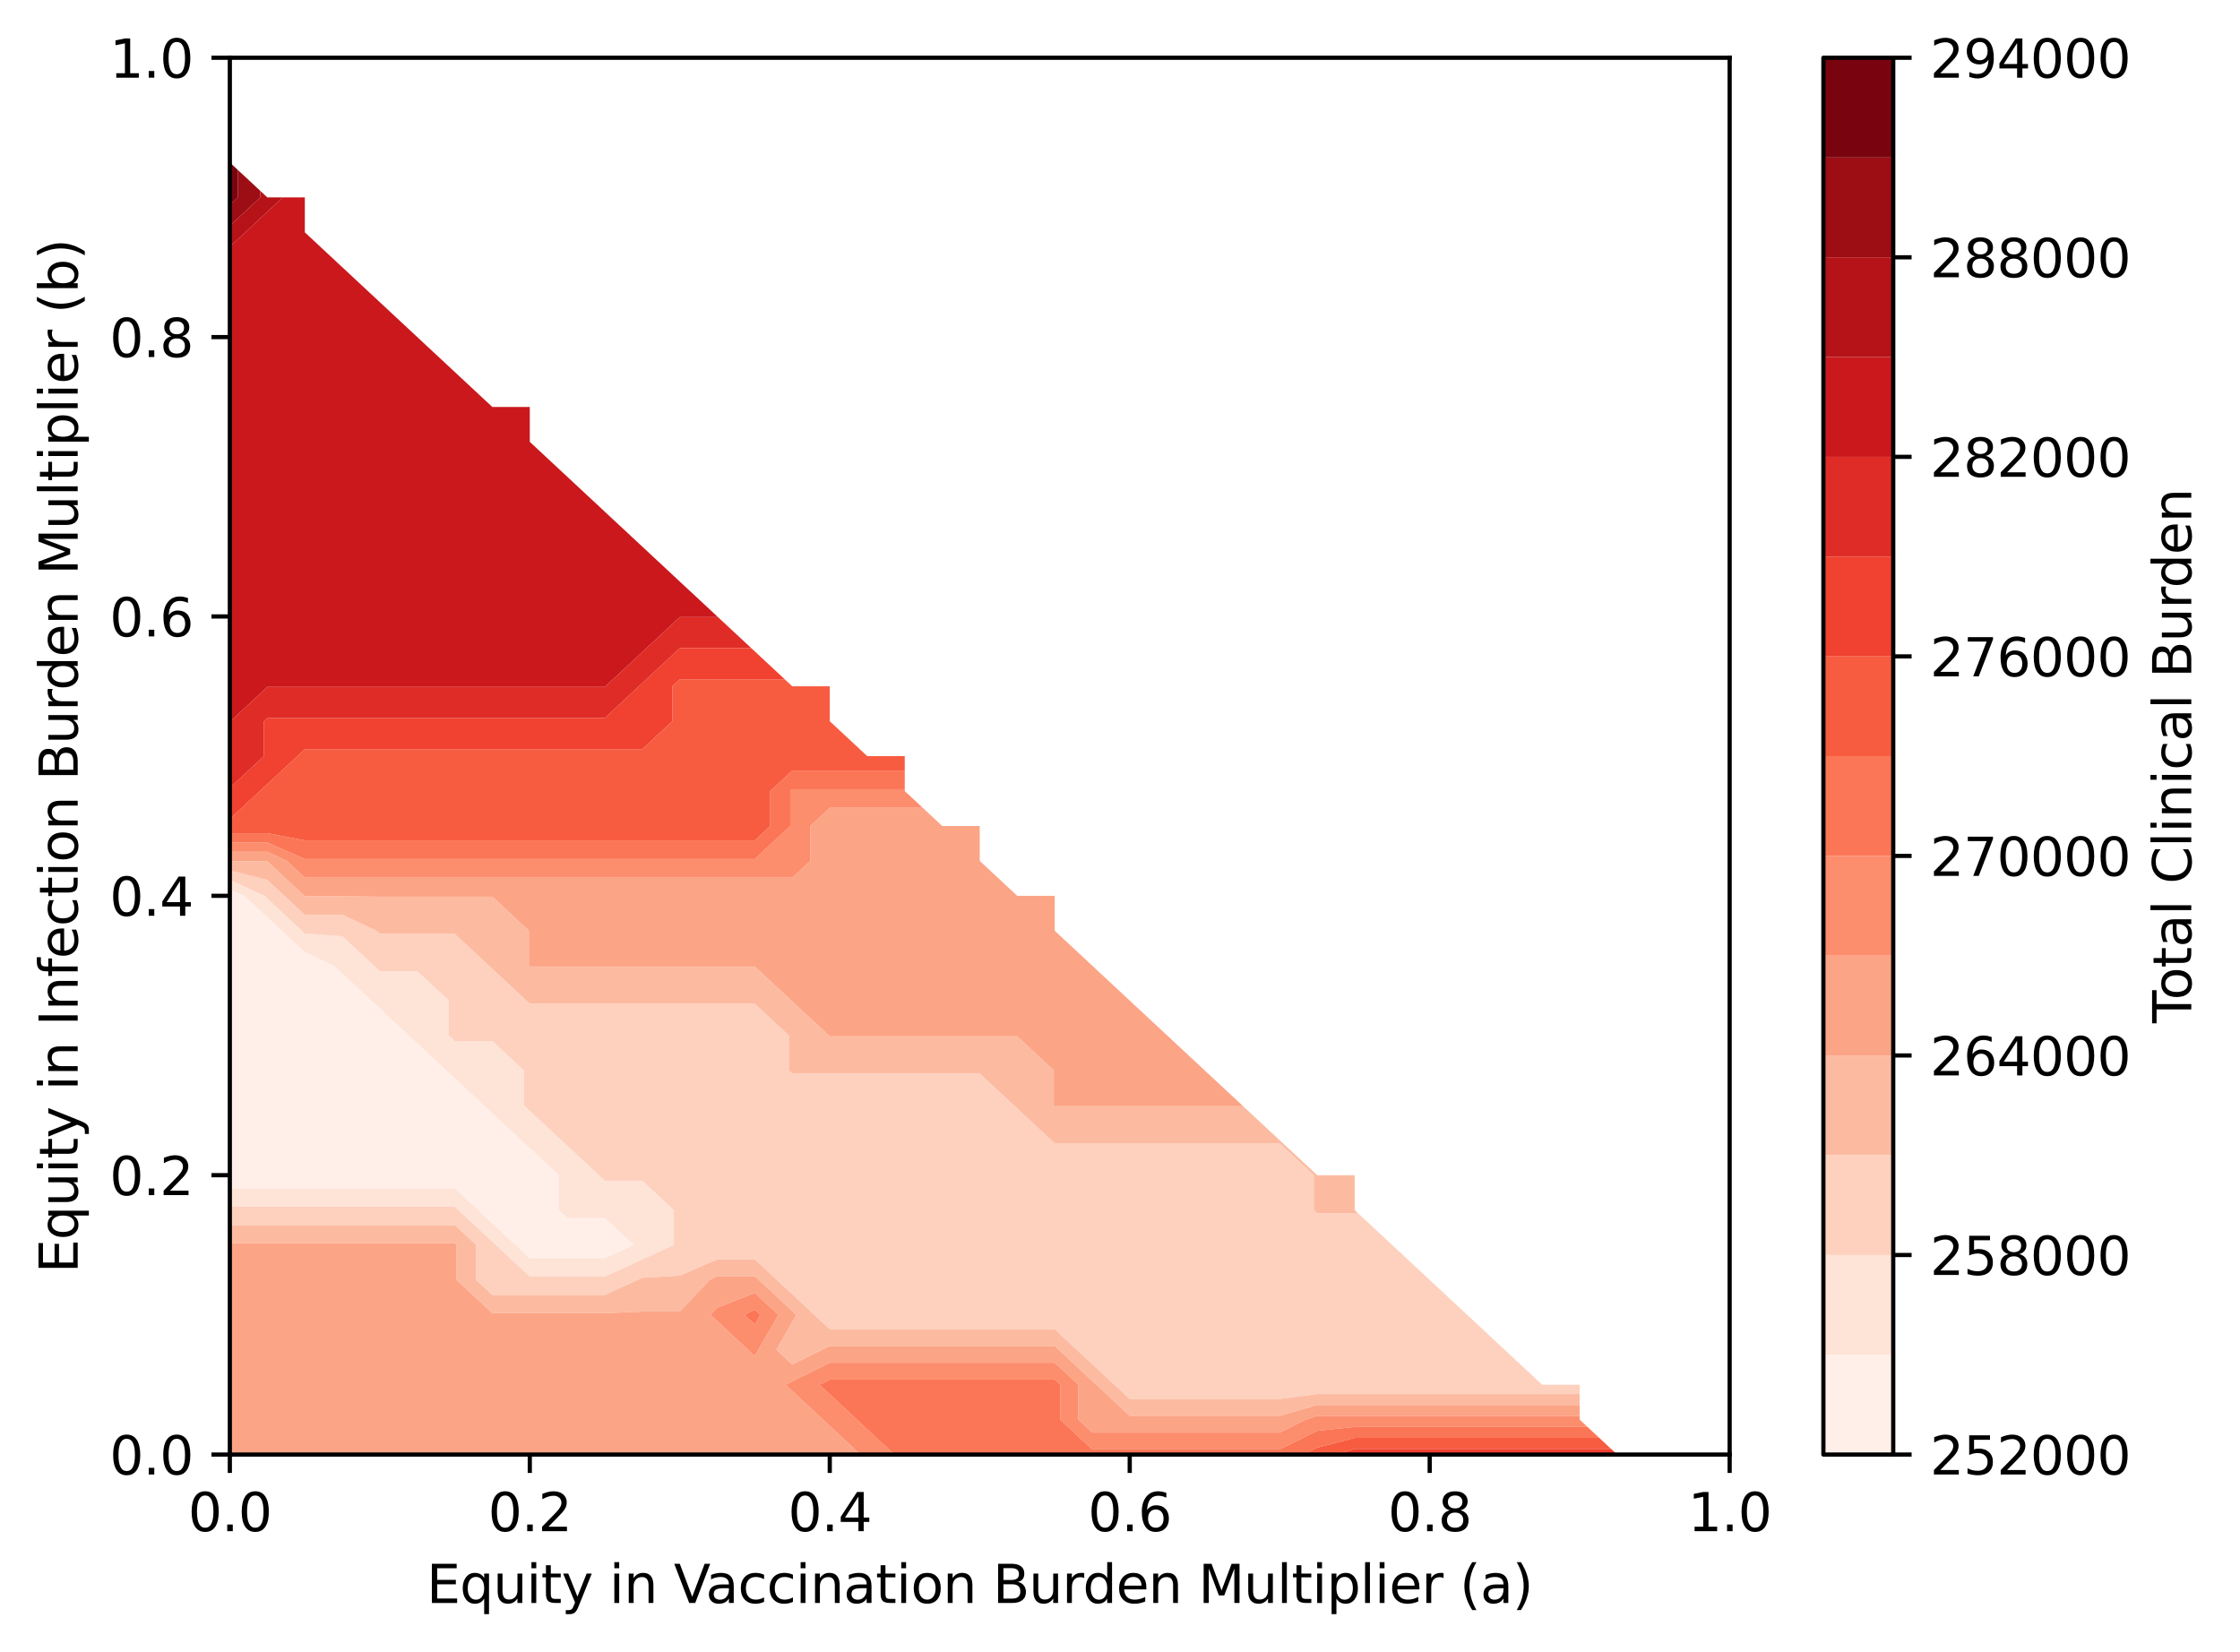 <?xml version="1.0" encoding="utf-8" standalone="no"?>
<!DOCTYPE svg PUBLIC "-//W3C//DTD SVG 1.1//EN"
  "http://www.w3.org/Graphics/SVG/1.1/DTD/svg11.dtd">
<svg xmlns:xlink="http://www.w3.org/1999/xlink" width="426.692pt" height="314.667pt" viewBox="0 0 426.692 314.667" xmlns="http://www.w3.org/2000/svg" version="1.1">
 <defs>
  <style type="text/css">*{stroke-linejoin: round; stroke-linecap: butt}</style>
 </defs>
 <g id="figure_1">
  <g id="patch_1">
   <path d="M 0 314.667 
L 426.692 314.667 
L 426.692 0 
L 0 0 
z
" style="fill: #ffffff"/>
  </g>
  <g id="axes_1">
   <g id="patch_2">
    <path d="M 43.781 277.111 
L 329.477 277.111 
L 329.477 10.999 
L 43.781 10.999 
z
" style="fill: #ffffff"/>
   </g>
   <g id="QuadContourSet_1">
    <path d="M 100.92 239.721 
L 108.063 239.721 
L 115.205 239.721 
L 120.732 237.194 
L 115.205 232.047 
L 108.063 232.047 
L 106.447 230.542 
L 106.447 223.889 
L 100.92 218.741 
L 99.304 217.236 
L 93.778 212.089 
L 92.162 210.583 
L 86.636 205.436 
L 85.02 203.93 
L 79.493 198.783 
L 77.877 197.278 
L 72.351 192.13 
L 70.735 190.625 
L 65.208 185.477 
L 63.592 183.972 
L 58.066 181.4 
L 53.685 177.319 
L 50.924 174.747 
L 46.543 170.666 
L 43.781 169.381 
L 43.781 170.666 
L 43.781 177.319 
L 43.781 183.972 
L 43.781 190.625 
L 43.781 197.278 
L 43.781 203.93 
L 43.781 210.583 
L 43.781 217.236 
L 43.781 223.889 
L 43.781 226.416 
L 50.924 226.416 
L 58.066 226.416 
L 65.208 226.416 
L 72.351 226.416 
L 79.493 226.416 
L 86.636 226.416 
L 91.065 230.542 
L 93.778 233.069 
L 98.207 237.194 
z
" clip-path="url(#pddcdf18d7e)" style="fill: #ffefe8"/>
    <path d="M 100.92 243.209 
L 108.063 243.209 
L 115.205 243.209 
L 122.348 239.943 
L 128.358 237.194 
L 128.358 230.542 
L 122.348 224.943 
L 115.205 224.943 
L 114.073 223.889 
L 108.063 218.291 
L 106.931 217.236 
L 100.92 211.638 
L 99.788 210.583 
L 99.788 203.93 
L 93.778 198.332 
L 86.636 198.332 
L 85.503 197.278 
L 85.503 190.625 
L 79.493 185.027 
L 72.351 185.027 
L 71.219 183.972 
L 65.208 178.379 
L 58.066 177.849 
L 57.497 177.319 
L 50.924 171.197 
L 50.354 170.666 
L 43.781 167.607 
L 43.781 169.381 
L 46.543 170.666 
L 50.924 174.747 
L 53.685 177.319 
L 58.066 181.4 
L 63.592 183.972 
L 65.208 185.477 
L 70.735 190.625 
L 72.351 192.13 
L 77.877 197.278 
L 79.493 198.783 
L 85.02 203.93 
L 86.636 205.436 
L 92.162 210.583 
L 93.778 212.089 
L 99.304 217.236 
L 100.92 218.741 
L 106.447 223.889 
L 106.447 230.542 
L 108.063 232.047 
L 115.205 232.047 
L 120.732 237.194 
L 115.205 239.721 
L 108.063 239.721 
L 100.92 239.721 
L 98.207 237.194 
L 93.778 233.069 
L 91.065 230.542 
L 86.636 226.416 
L 79.493 226.416 
L 72.351 226.416 
L 65.208 226.416 
L 58.066 226.416 
L 50.924 226.416 
L 43.781 226.416 
L 43.781 229.903 
L 50.924 229.903 
L 58.066 229.903 
L 65.208 229.903 
L 72.351 229.903 
L 79.493 229.903 
L 86.636 229.903 
L 87.321 230.542 
L 93.778 236.556 
L 94.464 237.194 
z
" clip-path="url(#pddcdf18d7e)" style="fill: #fee3d7"/>
    <path d="M 215.199 266.531 
L 222.341 266.531 
L 229.484 266.531 
L 236.626 266.531 
L 243.768 266.531 
L 250.911 265.584 
L 258.053 265.584 
L 265.196 265.584 
L 272.338 265.584 
L 279.48 265.584 
L 286.623 265.584 
L 293.765 265.584 
L 300.908 265.584 
L 300.908 263.806 
L 293.765 263.806 
L 286.623 257.153 
L 279.48 250.5 
L 272.338 243.847 
L 265.196 237.194 
L 258.708 231.151 
L 258.053 231.151 
L 250.911 231.151 
L 250.256 230.542 
L 250.256 223.889 
L 243.768 217.846 
L 236.626 217.846 
L 229.484 217.846 
L 222.341 217.846 
L 215.199 217.846 
L 208.056 217.846 
L 200.914 217.846 
L 200.259 217.236 
L 193.772 211.193 
L 193.117 210.583 
L 186.629 204.54 
L 179.487 204.54 
L 172.344 204.54 
L 165.202 204.54 
L 158.06 204.54 
L 150.917 204.54 
L 150.263 203.93 
L 150.263 197.278 
L 143.775 191.235 
L 136.632 191.235 
L 129.49 191.235 
L 122.348 191.235 
L 115.205 191.235 
L 108.063 191.235 
L 100.92 191.235 
L 100.266 190.625 
L 93.778 184.582 
L 93.123 183.972 
L 86.636 177.929 
L 79.493 177.929 
L 72.351 177.929 
L 71.696 177.319 
L 65.208 174.299 
L 58.066 174.299 
L 54.166 170.666 
L 50.924 167.65 
L 43.781 165.832 
L 43.781 167.607 
L 50.354 170.666 
L 50.924 171.197 
L 57.497 177.319 
L 58.066 177.849 
L 65.208 178.379 
L 71.219 183.972 
L 72.351 185.027 
L 79.493 185.027 
L 85.503 190.625 
L 85.503 197.278 
L 86.636 198.332 
L 93.778 198.332 
L 99.788 203.93 
L 99.788 210.583 
L 100.92 211.638 
L 106.931 217.236 
L 108.063 218.291 
L 114.073 223.889 
L 115.205 224.943 
L 122.348 224.943 
L 128.358 230.542 
L 128.358 237.194 
L 122.348 239.943 
L 115.205 243.209 
L 108.063 243.209 
L 100.92 243.209 
L 94.464 237.194 
L 93.778 236.556 
L 87.321 230.542 
L 86.636 229.903 
L 79.493 229.903 
L 72.351 229.903 
L 65.208 229.903 
L 58.066 229.903 
L 50.924 229.903 
L 43.781 229.903 
L 43.781 230.542 
L 43.781 233.39 
L 50.924 233.39 
L 58.066 233.39 
L 65.208 233.39 
L 72.351 233.39 
L 79.493 233.39 
L 86.636 233.39 
L 90.72 237.194 
L 90.72 243.847 
L 93.778 246.696 
L 100.92 246.696 
L 108.063 246.696 
L 115.205 246.696 
L 121.435 243.847 
L 122.348 243.43 
L 129.49 243.028 
L 136.632 239.92 
L 143.775 239.92 
L 147.992 243.847 
L 150.917 246.572 
L 155.134 250.5 
L 158.06 253.225 
L 165.202 253.225 
L 172.344 253.225 
L 179.487 253.225 
L 186.629 253.225 
L 193.772 253.225 
L 200.914 253.225 
L 205.131 257.153 
L 208.056 259.878 
L 212.273 263.806 
z
" clip-path="url(#pddcdf18d7e)" style="fill: #fdd1be"/>
    <path d="M 215.199 269.731 
L 222.341 269.731 
L 229.484 269.731 
L 236.626 269.731 
L 243.768 269.731 
L 250.911 267.673 
L 258.053 267.673 
L 265.196 267.673 
L 272.338 267.673 
L 279.48 267.673 
L 286.623 267.673 
L 293.765 267.673 
L 300.908 267.673 
L 300.908 265.584 
L 293.765 265.584 
L 286.623 265.584 
L 279.48 265.584 
L 272.338 265.584 
L 265.196 265.584 
L 258.053 265.584 
L 250.911 265.584 
L 243.768 266.531 
L 236.626 266.531 
L 229.484 266.531 
L 222.341 266.531 
L 215.199 266.531 
L 212.273 263.806 
L 208.056 259.878 
L 205.131 257.153 
L 200.914 253.225 
L 193.772 253.225 
L 186.629 253.225 
L 179.487 253.225 
L 172.344 253.225 
L 165.202 253.225 
L 158.06 253.225 
L 155.134 250.5 
L 150.917 246.572 
L 147.992 243.847 
L 143.775 239.92 
L 136.632 239.92 
L 129.49 243.028 
L 122.348 243.43 
L 121.435 243.847 
L 115.205 246.696 
L 108.063 246.696 
L 100.92 246.696 
L 93.778 246.696 
L 90.72 243.847 
L 90.72 237.194 
L 86.636 233.39 
L 79.493 233.39 
L 72.351 233.39 
L 65.208 233.39 
L 58.066 233.39 
L 50.924 233.39 
L 43.781 233.39 
L 43.781 236.878 
L 50.924 236.878 
L 58.066 236.878 
L 65.208 236.878 
L 72.351 236.878 
L 79.493 236.878 
L 86.636 236.878 
L 86.976 237.194 
L 86.976 243.847 
L 93.778 250.183 
L 100.92 250.183 
L 108.063 250.183 
L 115.205 250.183 
L 122.348 249.878 
L 129.49 249.878 
L 135.167 243.847 
L 136.632 243.12 
L 143.775 243.12 
L 144.556 243.847 
L 150.917 249.773 
L 151.698 250.5 
L 150.917 251.865 
L 147.893 257.153 
L 150.917 259.97 
L 156.594 257.153 
L 158.06 256.425 
L 165.202 256.425 
L 172.344 256.425 
L 179.487 256.425 
L 186.629 256.425 
L 193.772 256.425 
L 200.914 256.425 
L 201.695 257.153 
L 208.056 263.078 
L 208.837 263.806 
z
M 250.911 231.151 
L 258.053 231.151 
L 258.708 231.151 
L 258.053 230.542 
L 258.053 224.055 
L 257.875 223.889 
L 250.911 223.889 
L 243.768 217.236 
L 236.804 210.749 
L 236.626 210.749 
L 229.484 210.749 
L 222.341 210.749 
L 215.199 210.749 
L 208.056 210.749 
L 200.914 210.749 
L 200.736 210.583 
L 200.736 203.93 
L 193.772 197.444 
L 186.629 197.444 
L 179.487 197.444 
L 172.344 197.444 
L 165.202 197.444 
L 158.06 197.444 
L 157.881 197.278 
L 150.917 190.791 
L 150.739 190.625 
L 143.775 184.138 
L 136.632 184.138 
L 129.49 184.138 
L 122.348 184.138 
L 115.205 184.138 
L 108.063 184.138 
L 100.92 184.138 
L 100.742 183.972 
L 100.742 177.319 
L 93.778 170.832 
L 86.636 170.832 
L 79.493 170.832 
L 72.351 170.832 
L 65.208 170.749 
L 58.066 170.749 
L 57.977 170.666 
L 50.924 164.103 
L 43.781 164.058 
L 43.781 165.832 
L 50.924 167.65 
L 54.166 170.666 
L 58.066 174.299 
L 65.208 174.299 
L 71.696 177.319 
L 72.351 177.929 
L 79.493 177.929 
L 86.636 177.929 
L 93.123 183.972 
L 93.778 184.582 
L 100.266 190.625 
L 100.92 191.235 
L 108.063 191.235 
L 115.205 191.235 
L 122.348 191.235 
L 129.49 191.235 
L 136.632 191.235 
L 143.775 191.235 
L 150.263 197.278 
L 150.263 203.93 
L 150.917 204.54 
L 158.06 204.54 
L 165.202 204.54 
L 172.344 204.54 
L 179.487 204.54 
L 186.629 204.54 
L 193.117 210.583 
L 193.772 211.193 
L 200.259 217.236 
L 200.914 217.846 
L 208.056 217.846 
L 215.199 217.846 
L 222.341 217.846 
L 229.484 217.846 
L 236.626 217.846 
L 243.768 217.846 
L 250.256 223.889 
L 250.256 230.542 
z
" clip-path="url(#pddcdf18d7e)" style="fill: #fcbba1"/>
    <path d="M 50.924 277.111 
L 58.066 277.111 
L 65.208 277.111 
L 72.351 277.111 
L 79.493 277.111 
L 86.636 277.111 
L 93.778 277.111 
L 100.92 277.111 
L 108.063 277.111 
L 115.205 277.111 
L 122.348 277.111 
L 129.49 277.111 
L 136.632 277.111 
L 143.775 277.111 
L 150.917 277.111 
L 158.06 277.111 
L 163.922 277.111 
L 158.06 271.651 
L 156.78 270.458 
L 150.917 264.998 
L 149.637 263.806 
L 150.917 263.17 
L 158.06 259.626 
L 165.202 259.626 
L 172.344 259.626 
L 179.487 259.626 
L 186.629 259.626 
L 193.772 259.626 
L 200.914 259.626 
L 205.402 263.806 
L 205.402 270.458 
L 208.056 272.931 
L 215.199 272.931 
L 222.341 272.931 
L 229.484 272.931 
L 236.626 272.931 
L 243.768 272.931 
L 248.759 270.458 
L 250.911 269.762 
L 258.053 269.762 
L 265.196 269.762 
L 272.338 269.762 
L 279.48 269.762 
L 286.623 269.762 
L 293.765 269.762 
L 300.908 269.762 
L 300.908 267.673 
L 293.765 267.673 
L 286.623 267.673 
L 279.48 267.673 
L 272.338 267.673 
L 265.196 267.673 
L 258.053 267.673 
L 250.911 267.673 
L 243.768 269.731 
L 236.626 269.731 
L 229.484 269.731 
L 222.341 269.731 
L 215.199 269.731 
L 208.837 263.806 
L 208.056 263.078 
L 201.695 257.153 
L 200.914 256.425 
L 193.772 256.425 
L 186.629 256.425 
L 179.487 256.425 
L 172.344 256.425 
L 165.202 256.425 
L 158.06 256.425 
L 156.594 257.153 
L 150.917 259.97 
L 147.893 257.153 
L 150.917 251.865 
L 151.698 250.5 
L 150.917 249.773 
L 144.556 243.847 
L 143.775 243.12 
L 136.632 243.12 
L 135.167 243.847 
L 129.49 249.878 
L 122.348 249.878 
L 115.205 250.183 
L 108.063 250.183 
L 100.92 250.183 
L 93.778 250.183 
L 86.976 243.847 
L 86.976 237.194 
L 86.636 236.878 
L 79.493 236.878 
L 72.351 236.878 
L 65.208 236.878 
L 58.066 236.878 
L 50.924 236.878 
L 43.781 236.878 
L 43.781 237.194 
L 43.781 243.847 
L 43.781 250.5 
L 43.781 257.153 
L 43.781 263.806 
L 43.781 270.458 
L 43.781 277.111 
z
M 142.495 257.153 
L 136.632 251.692 
L 135.352 250.5 
L 136.632 249.14 
L 143.775 246.32 
L 148.262 250.5 
L 144.457 257.153 
L 143.775 258.345 
z
M 258.053 224.055 
L 258.053 223.889 
L 257.875 223.889 
z
M 200.914 210.749 
L 208.056 210.749 
L 215.199 210.749 
L 222.341 210.749 
L 229.484 210.749 
L 236.626 210.749 
L 236.804 210.749 
L 236.626 210.583 
L 229.484 203.93 
L 222.341 197.278 
L 215.199 190.625 
L 208.056 183.972 
L 200.914 177.319 
L 200.914 170.666 
L 193.772 170.666 
L 186.629 164.014 
L 186.629 157.361 
L 179.487 157.361 
L 175.768 153.897 
L 172.344 153.897 
L 165.202 153.897 
L 158.06 153.897 
L 154.341 157.361 
L 154.341 164.014 
L 150.917 167.203 
L 143.775 167.203 
L 136.632 167.203 
L 129.49 167.203 
L 122.348 167.203 
L 115.205 167.203 
L 108.063 167.203 
L 100.92 167.203 
L 93.778 167.203 
L 86.636 167.203 
L 79.493 167.203 
L 72.351 167.203 
L 65.208 167.203 
L 58.066 167.203 
L 54.639 164.014 
L 50.924 162.284 
L 43.781 162.284 
L 43.781 164.014 
L 43.781 164.058 
L 50.924 164.103 
L 57.977 170.666 
L 58.066 170.749 
L 65.208 170.749 
L 72.351 170.832 
L 79.493 170.832 
L 86.636 170.832 
L 93.778 170.832 
L 100.742 177.319 
L 100.742 183.972 
L 100.92 184.138 
L 108.063 184.138 
L 115.205 184.138 
L 122.348 184.138 
L 129.49 184.138 
L 136.632 184.138 
L 143.775 184.138 
L 150.739 190.625 
L 150.917 190.791 
L 157.881 197.278 
L 158.06 197.444 
L 165.202 197.444 
L 172.344 197.444 
L 179.487 197.444 
L 186.629 197.444 
L 193.772 197.444 
L 200.736 203.93 
L 200.736 210.583 
z
" clip-path="url(#pddcdf18d7e)" style="fill: #fca486"/>
    <path d="M 158.06 271.651 
L 163.922 277.111 
L 165.202 277.111 
L 170.37 277.111 
L 165.202 272.297 
L 163.228 270.458 
L 158.06 265.644 
L 156.086 263.806 
L 158.06 262.826 
L 165.202 262.826 
L 172.344 262.826 
L 179.487 262.826 
L 186.629 262.826 
L 193.772 262.826 
L 200.914 262.826 
L 201.966 263.806 
L 201.966 270.458 
L 208.056 276.131 
L 215.199 276.131 
L 222.341 276.131 
L 229.484 276.131 
L 236.626 276.131 
L 243.768 276.131 
L 250.911 272.592 
L 258.053 271.851 
L 265.196 271.851 
L 272.338 271.851 
L 279.48 271.851 
L 286.623 271.851 
L 293.765 271.851 
L 300.908 271.851 
L 302.403 271.851 
L 300.908 270.458 
L 300.908 269.762 
L 293.765 269.762 
L 286.623 269.762 
L 279.48 269.762 
L 272.338 269.762 
L 265.196 269.762 
L 258.053 269.762 
L 250.911 269.762 
L 248.759 270.458 
L 243.768 272.931 
L 236.626 272.931 
L 229.484 272.931 
L 222.341 272.931 
L 215.199 272.931 
L 208.056 272.931 
L 205.402 270.458 
L 205.402 263.806 
L 200.914 259.626 
L 193.772 259.626 
L 186.629 259.626 
L 179.487 259.626 
L 172.344 259.626 
L 165.202 259.626 
L 158.06 259.626 
L 150.917 263.17 
L 149.637 263.806 
L 150.917 264.998 
L 156.78 270.458 
z
M 143.775 258.345 
L 144.457 257.153 
L 148.262 250.5 
L 143.775 246.32 
L 136.632 249.14 
L 135.352 250.5 
L 136.632 251.692 
L 142.495 257.153 
z
M 141.801 250.5 
L 143.775 249.52 
L 144.827 250.5 
L 143.775 252.339 
z
M 58.066 167.203 
L 65.208 167.203 
L 72.351 167.203 
L 79.493 167.203 
L 86.636 167.203 
L 93.778 167.203 
L 100.92 167.203 
L 108.063 167.203 
L 115.205 167.203 
L 122.348 167.203 
L 129.49 167.203 
L 136.632 167.203 
L 143.775 167.203 
L 150.917 167.203 
L 154.341 164.014 
L 154.341 157.361 
L 158.06 153.897 
L 165.202 153.897 
L 172.344 153.897 
L 175.768 153.897 
L 172.344 150.708 
L 172.344 150.351 
L 165.202 150.351 
L 158.06 150.351 
L 150.917 150.351 
L 150.534 150.708 
L 150.534 157.361 
L 143.775 163.656 
L 136.632 163.656 
L 129.49 163.656 
L 122.348 163.656 
L 115.205 163.656 
L 108.063 163.656 
L 100.92 163.656 
L 93.778 163.656 
L 86.636 163.656 
L 79.493 163.656 
L 72.351 163.656 
L 65.208 163.656 
L 58.066 163.656 
L 50.924 160.51 
L 43.781 160.51 
L 43.781 162.284 
L 50.924 162.284 
L 54.639 164.014 
z
" clip-path="url(#pddcdf18d7e)" style="fill: #fc8d6d"/>
    <path d="M 165.202 272.297 
L 170.37 277.111 
L 172.344 277.111 
L 179.487 277.111 
L 186.629 277.111 
L 193.772 277.111 
L 200.914 277.111 
L 208.056 277.111 
L 215.199 277.111 
L 222.341 277.111 
L 229.484 277.111 
L 236.626 277.111 
L 243.768 277.111 
L 248.25 277.111 
L 250.911 275.793 
L 258.053 273.94 
L 265.196 273.94 
L 272.338 273.94 
L 279.48 273.94 
L 286.623 273.94 
L 293.765 273.94 
L 300.908 273.94 
L 304.646 273.94 
L 302.403 271.851 
L 300.908 271.851 
L 293.765 271.851 
L 286.623 271.851 
L 279.48 271.851 
L 272.338 271.851 
L 265.196 271.851 
L 258.053 271.851 
L 250.911 272.592 
L 243.768 276.131 
L 236.626 276.131 
L 229.484 276.131 
L 222.341 276.131 
L 215.199 276.131 
L 208.056 276.131 
L 201.966 270.458 
L 201.966 263.806 
L 200.914 262.826 
L 193.772 262.826 
L 186.629 262.826 
L 179.487 262.826 
L 172.344 262.826 
L 165.202 262.826 
L 158.06 262.826 
L 156.086 263.806 
L 158.06 265.644 
L 163.228 270.458 
z
M 143.775 252.339 
L 144.827 250.5 
L 143.775 249.52 
L 141.801 250.5 
z
M 50.924 160.51 
L 58.066 163.656 
L 65.208 163.656 
L 72.351 163.656 
L 79.493 163.656 
L 86.636 163.656 
L 93.778 163.656 
L 100.92 163.656 
L 108.063 163.656 
L 115.205 163.656 
L 122.348 163.656 
L 129.49 163.656 
L 136.632 163.656 
L 143.775 163.656 
L 150.534 157.361 
L 150.534 150.708 
L 150.917 150.351 
L 158.06 150.351 
L 165.202 150.351 
L 172.344 150.351 
L 172.344 146.804 
L 165.202 146.804 
L 158.06 146.804 
L 150.917 146.804 
L 146.726 150.708 
L 146.726 157.361 
L 143.775 160.11 
L 136.632 160.11 
L 129.49 160.11 
L 122.348 160.11 
L 115.205 160.11 
L 108.063 160.11 
L 100.92 160.11 
L 93.778 160.11 
L 86.636 160.11 
L 79.493 160.11 
L 72.351 160.11 
L 65.208 160.11 
L 58.066 160.11 
L 50.924 158.736 
L 43.781 158.736 
L 43.781 160.51 
z
" clip-path="url(#pddcdf18d7e)" style="fill: #fb7656"/>
    <path d="M 250.911 277.111 
L 254.708 277.111 
L 258.053 276.029 
L 265.196 276.029 
L 272.338 276.029 
L 279.48 276.029 
L 286.623 276.029 
L 293.765 276.029 
L 300.908 276.029 
L 306.888 276.029 
L 304.646 273.94 
L 300.908 273.94 
L 293.765 273.94 
L 286.623 273.94 
L 279.48 273.94 
L 272.338 273.94 
L 265.196 273.94 
L 258.053 273.94 
L 250.911 275.793 
L 248.25 277.111 
z
M 50.924 158.736 
L 58.066 160.11 
L 65.208 160.11 
L 72.351 160.11 
L 79.493 160.11 
L 86.636 160.11 
L 93.778 160.11 
L 100.92 160.11 
L 108.063 160.11 
L 115.205 160.11 
L 122.348 160.11 
L 129.49 160.11 
L 136.632 160.11 
L 143.775 160.11 
L 146.726 157.361 
L 146.726 150.708 
L 150.917 146.804 
L 158.06 146.804 
L 165.202 146.804 
L 172.344 146.804 
L 172.344 144.055 
L 165.202 144.055 
L 158.06 137.402 
L 158.06 130.75 
L 150.917 130.75 
L 149.486 129.416 
L 143.775 129.416 
L 136.632 129.416 
L 129.49 129.416 
L 128.059 130.75 
L 128.059 137.402 
L 122.348 142.722 
L 115.205 142.722 
L 108.063 142.722 
L 100.92 142.722 
L 93.778 142.722 
L 86.636 142.722 
L 79.493 142.722 
L 72.351 142.722 
L 65.208 142.722 
L 58.066 142.722 
L 56.635 144.055 
L 50.924 149.375 
L 49.492 150.708 
L 43.781 156.027 
L 43.781 157.361 
L 43.781 158.736 
z
" clip-path="url(#pddcdf18d7e)" style="fill: #f75c41"/>
    <path d="M 258.053 277.111 
L 265.196 277.111 
L 272.338 277.111 
L 279.48 277.111 
L 286.623 277.111 
L 293.765 277.111 
L 300.908 277.111 
L 308.05 277.111 
L 306.888 276.029 
L 300.908 276.029 
L 293.765 276.029 
L 286.623 276.029 
L 279.48 276.029 
L 272.338 276.029 
L 265.196 276.029 
L 258.053 276.029 
L 254.708 277.111 
z
M 49.492 150.708 
L 50.924 149.375 
L 56.635 144.055 
L 58.066 142.722 
L 65.208 142.722 
L 72.351 142.722 
L 79.493 142.722 
L 86.636 142.722 
L 93.778 142.722 
L 100.92 142.722 
L 108.063 142.722 
L 115.205 142.722 
L 122.348 142.722 
L 128.059 137.402 
L 128.059 130.75 
L 129.49 129.416 
L 136.632 129.416 
L 143.775 129.416 
L 149.486 129.416 
L 143.775 124.097 
L 143.122 123.489 
L 136.632 123.489 
L 129.49 123.489 
L 128.838 124.097 
L 122.348 130.142 
L 121.695 130.75 
L 115.205 136.795 
L 108.063 136.795 
L 100.92 136.795 
L 93.778 136.795 
L 86.636 136.795 
L 79.493 136.795 
L 72.351 136.795 
L 65.208 136.795 
L 58.066 136.795 
L 50.924 136.795 
L 50.271 137.402 
L 50.271 144.055 
L 43.781 150.1 
L 43.781 150.708 
L 43.781 156.027 
z
" clip-path="url(#pddcdf18d7e)" style="fill: #f14130"/>
    <path d="M 50.271 144.055 
L 50.271 137.402 
L 50.924 136.795 
L 58.066 136.795 
L 65.208 136.795 
L 72.351 136.795 
L 79.493 136.795 
L 86.636 136.795 
L 93.778 136.795 
L 100.92 136.795 
L 108.063 136.795 
L 115.205 136.795 
L 121.695 130.75 
L 122.348 130.142 
L 128.838 124.097 
L 129.49 123.489 
L 136.632 123.489 
L 143.122 123.489 
L 136.759 117.562 
L 136.632 117.562 
L 129.49 117.562 
L 122.474 124.097 
L 122.348 124.215 
L 115.332 130.75 
L 115.205 130.867 
L 108.063 130.867 
L 100.92 130.867 
L 93.778 130.867 
L 86.636 130.867 
L 79.493 130.867 
L 72.351 130.867 
L 65.208 130.867 
L 58.066 130.867 
L 50.924 130.867 
L 43.908 137.402 
L 43.908 144.055 
L 43.781 144.173 
L 43.781 150.1 
z
" clip-path="url(#pddcdf18d7e)" style="fill: #e02c26"/>
    <path d="M 43.908 144.055 
L 43.908 137.402 
L 50.924 130.867 
L 58.066 130.867 
L 65.208 130.867 
L 72.351 130.867 
L 79.493 130.867 
L 86.636 130.867 
L 93.778 130.867 
L 100.92 130.867 
L 108.063 130.867 
L 115.205 130.867 
L 115.332 130.75 
L 122.348 124.215 
L 122.474 124.097 
L 129.49 117.562 
L 136.632 117.562 
L 136.759 117.562 
L 136.632 117.444 
L 129.49 110.791 
L 122.348 104.138 
L 115.205 97.486 
L 108.063 90.833 
L 100.92 84.18 
L 100.92 77.527 
L 93.778 77.527 
L 86.636 70.874 
L 79.493 64.222 
L 72.351 57.569 
L 65.208 50.916 
L 58.066 44.263 
L 58.066 37.61 
L 53.863 37.61 
L 50.924 40.349 
L 46.721 44.263 
L 43.781 47.001 
L 43.781 50.916 
L 43.781 57.569 
L 43.781 64.222 
L 43.781 70.874 
L 43.781 77.527 
L 43.781 84.18 
L 43.781 90.833 
L 43.781 97.486 
L 43.781 104.138 
L 43.781 110.791 
L 43.781 117.444 
L 43.781 124.097 
L 43.781 130.75 
L 43.781 137.402 
L 43.781 144.055 
L 43.781 144.173 
z
" clip-path="url(#pddcdf18d7e)" style="fill: #ca181d"/>
    <path d="M 46.721 44.263 
L 50.924 40.349 
L 53.863 37.61 
L 50.924 37.61 
L 49.575 36.355 
L 49.575 37.61 
L 43.781 43.007 
L 43.781 44.263 
L 43.781 47.001 
z
" clip-path="url(#pddcdf18d7e)" style="fill: #b51318"/>
    <path d="M 49.575 37.61 
L 49.575 36.355 
L 45.287 32.36 
L 45.287 37.61 
L 43.781 39.013 
L 43.781 43.007 
z
" clip-path="url(#pddcdf18d7e)" style="fill: #9c0d14"/>
    <path d="M 45.287 37.61 
L 45.287 32.36 
L 43.781 30.958 
L 43.781 37.61 
L 43.781 39.013 
z
" clip-path="url(#pddcdf18d7e)" style="fill: #79040f"/>
   </g>
   <g id="matplotlib.axis_1">
    <g id="xtick_1">
     <g id="line2d_1">
      <defs>
       <path id="m5cdb797d86" d="M 0 0 
L 0 3.5 
" style="stroke: #000000; stroke-width: 0.8"/>
      </defs>
      <g>
       <use xlink:href="#m5cdb797d86" x="43.781" y="277.111" style="stroke: #000000; stroke-width: 0.8"/>
      </g>
     </g>
     <g id="text_1">
      <!-- 0.0 -->
      <g transform="translate(35.83 291.71) scale(0.1 -0.1)">
       <defs>
        <path id="DejaVuSans-30" d="M 2034 4250 
Q 1547 4250 1301 3770 
Q 1056 3291 1056 2328 
Q 1056 1369 1301 889 
Q 1547 409 2034 409 
Q 2525 409 2770 889 
Q 3016 1369 3016 2328 
Q 3016 3291 2770 3770 
Q 2525 4250 2034 4250 
z
M 2034 4750 
Q 2819 4750 3233 4129 
Q 3647 3509 3647 2328 
Q 3647 1150 3233 529 
Q 2819 -91 2034 -91 
Q 1250 -91 836 529 
Q 422 1150 422 2328 
Q 422 3509 836 4129 
Q 1250 4750 2034 4750 
z
" transform="scale(0.016)"/>
        <path id="DejaVuSans-2e" d="M 684 794 
L 1344 794 
L 1344 0 
L 684 0 
L 684 794 
z
" transform="scale(0.016)"/>
       </defs>
       <use xlink:href="#DejaVuSans-30"/>
       <use xlink:href="#DejaVuSans-2e" x="63.623"/>
       <use xlink:href="#DejaVuSans-30" x="95.41"/>
      </g>
     </g>
    </g>
    <g id="xtick_2">
     <g id="line2d_2">
      <g>
       <use xlink:href="#m5cdb797d86" x="100.92" y="277.111" style="stroke: #000000; stroke-width: 0.8"/>
      </g>
     </g>
     <g id="text_2">
      <!-- 0.2 -->
      <g transform="translate(92.969 291.71) scale(0.1 -0.1)">
       <defs>
        <path id="DejaVuSans-32" d="M 1228 531 
L 3431 531 
L 3431 0 
L 469 0 
L 469 531 
Q 828 903 1448 1529 
Q 2069 2156 2228 2338 
Q 2531 2678 2651 2914 
Q 2772 3150 2772 3378 
Q 2772 3750 2511 3984 
Q 2250 4219 1831 4219 
Q 1534 4219 1204 4116 
Q 875 4013 500 3803 
L 500 4441 
Q 881 4594 1212 4672 
Q 1544 4750 1819 4750 
Q 2544 4750 2975 4387 
Q 3406 4025 3406 3419 
Q 3406 3131 3298 2873 
Q 3191 2616 2906 2266 
Q 2828 2175 2409 1742 
Q 1991 1309 1228 531 
z
" transform="scale(0.016)"/>
       </defs>
       <use xlink:href="#DejaVuSans-30"/>
       <use xlink:href="#DejaVuSans-2e" x="63.623"/>
       <use xlink:href="#DejaVuSans-32" x="95.41"/>
      </g>
     </g>
    </g>
    <g id="xtick_3">
     <g id="line2d_3">
      <g>
       <use xlink:href="#m5cdb797d86" x="158.06" y="277.111" style="stroke: #000000; stroke-width: 0.8"/>
      </g>
     </g>
     <g id="text_3">
      <!-- 0.4 -->
      <g transform="translate(150.108 291.71) scale(0.1 -0.1)">
       <defs>
        <path id="DejaVuSans-34" d="M 2419 4116 
L 825 1625 
L 2419 1625 
L 2419 4116 
z
M 2253 4666 
L 3047 4666 
L 3047 1625 
L 3713 1625 
L 3713 1100 
L 3047 1100 
L 3047 0 
L 2419 0 
L 2419 1100 
L 313 1100 
L 313 1709 
L 2253 4666 
z
" transform="scale(0.016)"/>
       </defs>
       <use xlink:href="#DejaVuSans-30"/>
       <use xlink:href="#DejaVuSans-2e" x="63.623"/>
       <use xlink:href="#DejaVuSans-34" x="95.41"/>
      </g>
     </g>
    </g>
    <g id="xtick_4">
     <g id="line2d_4">
      <g>
       <use xlink:href="#m5cdb797d86" x="215.199" y="277.111" style="stroke: #000000; stroke-width: 0.8"/>
      </g>
     </g>
     <g id="text_4">
      <!-- 0.6 -->
      <g transform="translate(207.247 291.71) scale(0.1 -0.1)">
       <defs>
        <path id="DejaVuSans-36" d="M 2113 2584 
Q 1688 2584 1439 2293 
Q 1191 2003 1191 1497 
Q 1191 994 1439 701 
Q 1688 409 2113 409 
Q 2538 409 2786 701 
Q 3034 994 3034 1497 
Q 3034 2003 2786 2293 
Q 2538 2584 2113 2584 
z
M 3366 4563 
L 3366 3988 
Q 3128 4100 2886 4159 
Q 2644 4219 2406 4219 
Q 1781 4219 1451 3797 
Q 1122 3375 1075 2522 
Q 1259 2794 1537 2939 
Q 1816 3084 2150 3084 
Q 2853 3084 3261 2657 
Q 3669 2231 3669 1497 
Q 3669 778 3244 343 
Q 2819 -91 2113 -91 
Q 1303 -91 875 529 
Q 447 1150 447 2328 
Q 447 3434 972 4092 
Q 1497 4750 2381 4750 
Q 2619 4750 2861 4703 
Q 3103 4656 3366 4563 
z
" transform="scale(0.016)"/>
       </defs>
       <use xlink:href="#DejaVuSans-30"/>
       <use xlink:href="#DejaVuSans-2e" x="63.623"/>
       <use xlink:href="#DejaVuSans-36" x="95.41"/>
      </g>
     </g>
    </g>
    <g id="xtick_5">
     <g id="line2d_5">
      <g>
       <use xlink:href="#m5cdb797d86" x="272.338" y="277.111" style="stroke: #000000; stroke-width: 0.8"/>
      </g>
     </g>
     <g id="text_5">
      <!-- 0.8 -->
      <g transform="translate(264.386 291.71) scale(0.1 -0.1)">
       <defs>
        <path id="DejaVuSans-38" d="M 2034 2216 
Q 1584 2216 1326 1975 
Q 1069 1734 1069 1313 
Q 1069 891 1326 650 
Q 1584 409 2034 409 
Q 2484 409 2743 651 
Q 3003 894 3003 1313 
Q 3003 1734 2745 1975 
Q 2488 2216 2034 2216 
z
M 1403 2484 
Q 997 2584 770 2862 
Q 544 3141 544 3541 
Q 544 4100 942 4425 
Q 1341 4750 2034 4750 
Q 2731 4750 3128 4425 
Q 3525 4100 3525 3541 
Q 3525 3141 3298 2862 
Q 3072 2584 2669 2484 
Q 3125 2378 3379 2068 
Q 3634 1759 3634 1313 
Q 3634 634 3220 271 
Q 2806 -91 2034 -91 
Q 1263 -91 848 271 
Q 434 634 434 1313 
Q 434 1759 690 2068 
Q 947 2378 1403 2484 
z
M 1172 3481 
Q 1172 3119 1398 2916 
Q 1625 2713 2034 2713 
Q 2441 2713 2670 2916 
Q 2900 3119 2900 3481 
Q 2900 3844 2670 4047 
Q 2441 4250 2034 4250 
Q 1625 4250 1398 4047 
Q 1172 3844 1172 3481 
z
" transform="scale(0.016)"/>
       </defs>
       <use xlink:href="#DejaVuSans-30"/>
       <use xlink:href="#DejaVuSans-2e" x="63.623"/>
       <use xlink:href="#DejaVuSans-38" x="95.41"/>
      </g>
     </g>
    </g>
    <g id="xtick_6">
     <g id="line2d_6">
      <g>
       <use xlink:href="#m5cdb797d86" x="329.477" y="277.111" style="stroke: #000000; stroke-width: 0.8"/>
      </g>
     </g>
     <g id="text_6">
      <!-- 1.0 -->
      <g transform="translate(321.526 291.71) scale(0.1 -0.1)">
       <defs>
        <path id="DejaVuSans-31" d="M 794 531 
L 1825 531 
L 1825 4091 
L 703 3866 
L 703 4441 
L 1819 4666 
L 2450 4666 
L 2450 531 
L 3481 531 
L 3481 0 
L 794 0 
L 794 531 
z
" transform="scale(0.016)"/>
       </defs>
       <use xlink:href="#DejaVuSans-31"/>
       <use xlink:href="#DejaVuSans-2e" x="63.623"/>
       <use xlink:href="#DejaVuSans-30" x="95.41"/>
      </g>
     </g>
    </g>
    <g id="text_7">
     <!-- Equity in Vaccination Burden Multiplier (a) -->
     <g transform="translate(81.263 305.388) scale(0.1 -0.1)">
      <defs>
       <path id="DejaVuSans-45" d="M 628 4666 
L 3578 4666 
L 3578 4134 
L 1259 4134 
L 1259 2753 
L 3481 2753 
L 3481 2222 
L 1259 2222 
L 1259 531 
L 3634 531 
L 3634 0 
L 628 0 
L 628 4666 
z
" transform="scale(0.016)"/>
       <path id="DejaVuSans-71" d="M 947 1747 
Q 947 1113 1208 752 
Q 1469 391 1925 391 
Q 2381 391 2643 752 
Q 2906 1113 2906 1747 
Q 2906 2381 2643 2742 
Q 2381 3103 1925 3103 
Q 1469 3103 1208 2742 
Q 947 2381 947 1747 
z
M 2906 525 
Q 2725 213 2448 61 
Q 2172 -91 1784 -91 
Q 1150 -91 751 415 
Q 353 922 353 1747 
Q 353 2572 751 3078 
Q 1150 3584 1784 3584 
Q 2172 3584 2448 3432 
Q 2725 3281 2906 2969 
L 2906 3500 
L 3481 3500 
L 3481 -1331 
L 2906 -1331 
L 2906 525 
z
" transform="scale(0.016)"/>
       <path id="DejaVuSans-75" d="M 544 1381 
L 544 3500 
L 1119 3500 
L 1119 1403 
Q 1119 906 1312 657 
Q 1506 409 1894 409 
Q 2359 409 2629 706 
Q 2900 1003 2900 1516 
L 2900 3500 
L 3475 3500 
L 3475 0 
L 2900 0 
L 2900 538 
Q 2691 219 2414 64 
Q 2138 -91 1772 -91 
Q 1169 -91 856 284 
Q 544 659 544 1381 
z
M 1991 3584 
L 1991 3584 
z
" transform="scale(0.016)"/>
       <path id="DejaVuSans-69" d="M 603 3500 
L 1178 3500 
L 1178 0 
L 603 0 
L 603 3500 
z
M 603 4863 
L 1178 4863 
L 1178 4134 
L 603 4134 
L 603 4863 
z
" transform="scale(0.016)"/>
       <path id="DejaVuSans-74" d="M 1172 4494 
L 1172 3500 
L 2356 3500 
L 2356 3053 
L 1172 3053 
L 1172 1153 
Q 1172 725 1289 603 
Q 1406 481 1766 481 
L 2356 481 
L 2356 0 
L 1766 0 
Q 1100 0 847 248 
Q 594 497 594 1153 
L 594 3053 
L 172 3053 
L 172 3500 
L 594 3500 
L 594 4494 
L 1172 4494 
z
" transform="scale(0.016)"/>
       <path id="DejaVuSans-79" d="M 2059 -325 
Q 1816 -950 1584 -1140 
Q 1353 -1331 966 -1331 
L 506 -1331 
L 506 -850 
L 844 -850 
Q 1081 -850 1212 -737 
Q 1344 -625 1503 -206 
L 1606 56 
L 191 3500 
L 800 3500 
L 1894 763 
L 2988 3500 
L 3597 3500 
L 2059 -325 
z
" transform="scale(0.016)"/>
       <path id="DejaVuSans-20" transform="scale(0.016)"/>
       <path id="DejaVuSans-6e" d="M 3513 2113 
L 3513 0 
L 2938 0 
L 2938 2094 
Q 2938 2591 2744 2837 
Q 2550 3084 2163 3084 
Q 1697 3084 1428 2787 
Q 1159 2491 1159 1978 
L 1159 0 
L 581 0 
L 581 3500 
L 1159 3500 
L 1159 2956 
Q 1366 3272 1645 3428 
Q 1925 3584 2291 3584 
Q 2894 3584 3203 3211 
Q 3513 2838 3513 2113 
z
" transform="scale(0.016)"/>
       <path id="DejaVuSans-56" d="M 1831 0 
L 50 4666 
L 709 4666 
L 2188 738 
L 3669 4666 
L 4325 4666 
L 2547 0 
L 1831 0 
z
" transform="scale(0.016)"/>
       <path id="DejaVuSans-61" d="M 2194 1759 
Q 1497 1759 1228 1600 
Q 959 1441 959 1056 
Q 959 750 1161 570 
Q 1363 391 1709 391 
Q 2188 391 2477 730 
Q 2766 1069 2766 1631 
L 2766 1759 
L 2194 1759 
z
M 3341 1997 
L 3341 0 
L 2766 0 
L 2766 531 
Q 2569 213 2275 61 
Q 1981 -91 1556 -91 
Q 1019 -91 701 211 
Q 384 513 384 1019 
Q 384 1609 779 1909 
Q 1175 2209 1959 2209 
L 2766 2209 
L 2766 2266 
Q 2766 2663 2505 2880 
Q 2244 3097 1772 3097 
Q 1472 3097 1187 3025 
Q 903 2953 641 2809 
L 641 3341 
Q 956 3463 1253 3523 
Q 1550 3584 1831 3584 
Q 2591 3584 2966 3190 
Q 3341 2797 3341 1997 
z
" transform="scale(0.016)"/>
       <path id="DejaVuSans-63" d="M 3122 3366 
L 3122 2828 
Q 2878 2963 2633 3030 
Q 2388 3097 2138 3097 
Q 1578 3097 1268 2742 
Q 959 2388 959 1747 
Q 959 1106 1268 751 
Q 1578 397 2138 397 
Q 2388 397 2633 464 
Q 2878 531 3122 666 
L 3122 134 
Q 2881 22 2623 -34 
Q 2366 -91 2075 -91 
Q 1284 -91 818 406 
Q 353 903 353 1747 
Q 353 2603 823 3093 
Q 1294 3584 2113 3584 
Q 2378 3584 2631 3529 
Q 2884 3475 3122 3366 
z
" transform="scale(0.016)"/>
       <path id="DejaVuSans-6f" d="M 1959 3097 
Q 1497 3097 1228 2736 
Q 959 2375 959 1747 
Q 959 1119 1226 758 
Q 1494 397 1959 397 
Q 2419 397 2687 759 
Q 2956 1122 2956 1747 
Q 2956 2369 2687 2733 
Q 2419 3097 1959 3097 
z
M 1959 3584 
Q 2709 3584 3137 3096 
Q 3566 2609 3566 1747 
Q 3566 888 3137 398 
Q 2709 -91 1959 -91 
Q 1206 -91 779 398 
Q 353 888 353 1747 
Q 353 2609 779 3096 
Q 1206 3584 1959 3584 
z
" transform="scale(0.016)"/>
       <path id="DejaVuSans-42" d="M 1259 2228 
L 1259 519 
L 2272 519 
Q 2781 519 3026 730 
Q 3272 941 3272 1375 
Q 3272 1813 3026 2020 
Q 2781 2228 2272 2228 
L 1259 2228 
z
M 1259 4147 
L 1259 2741 
L 2194 2741 
Q 2656 2741 2882 2914 
Q 3109 3088 3109 3444 
Q 3109 3797 2882 3972 
Q 2656 4147 2194 4147 
L 1259 4147 
z
M 628 4666 
L 2241 4666 
Q 2963 4666 3353 4366 
Q 3744 4066 3744 3513 
Q 3744 3084 3544 2831 
Q 3344 2578 2956 2516 
Q 3422 2416 3680 2098 
Q 3938 1781 3938 1306 
Q 3938 681 3513 340 
Q 3088 0 2303 0 
L 628 0 
L 628 4666 
z
" transform="scale(0.016)"/>
       <path id="DejaVuSans-72" d="M 2631 2963 
Q 2534 3019 2420 3045 
Q 2306 3072 2169 3072 
Q 1681 3072 1420 2755 
Q 1159 2438 1159 1844 
L 1159 0 
L 581 0 
L 581 3500 
L 1159 3500 
L 1159 2956 
Q 1341 3275 1631 3429 
Q 1922 3584 2338 3584 
Q 2397 3584 2469 3576 
Q 2541 3569 2628 3553 
L 2631 2963 
z
" transform="scale(0.016)"/>
       <path id="DejaVuSans-64" d="M 2906 2969 
L 2906 4863 
L 3481 4863 
L 3481 0 
L 2906 0 
L 2906 525 
Q 2725 213 2448 61 
Q 2172 -91 1784 -91 
Q 1150 -91 751 415 
Q 353 922 353 1747 
Q 353 2572 751 3078 
Q 1150 3584 1784 3584 
Q 2172 3584 2448 3432 
Q 2725 3281 2906 2969 
z
M 947 1747 
Q 947 1113 1208 752 
Q 1469 391 1925 391 
Q 2381 391 2643 752 
Q 2906 1113 2906 1747 
Q 2906 2381 2643 2742 
Q 2381 3103 1925 3103 
Q 1469 3103 1208 2742 
Q 947 2381 947 1747 
z
" transform="scale(0.016)"/>
       <path id="DejaVuSans-65" d="M 3597 1894 
L 3597 1613 
L 953 1613 
Q 991 1019 1311 708 
Q 1631 397 2203 397 
Q 2534 397 2845 478 
Q 3156 559 3463 722 
L 3463 178 
Q 3153 47 2828 -22 
Q 2503 -91 2169 -91 
Q 1331 -91 842 396 
Q 353 884 353 1716 
Q 353 2575 817 3079 
Q 1281 3584 2069 3584 
Q 2775 3584 3186 3129 
Q 3597 2675 3597 1894 
z
M 3022 2063 
Q 3016 2534 2758 2815 
Q 2500 3097 2075 3097 
Q 1594 3097 1305 2825 
Q 1016 2553 972 2059 
L 3022 2063 
z
" transform="scale(0.016)"/>
       <path id="DejaVuSans-4d" d="M 628 4666 
L 1569 4666 
L 2759 1491 
L 3956 4666 
L 4897 4666 
L 4897 0 
L 4281 0 
L 4281 4097 
L 3078 897 
L 2444 897 
L 1241 4097 
L 1241 0 
L 628 0 
L 628 4666 
z
" transform="scale(0.016)"/>
       <path id="DejaVuSans-6c" d="M 603 4863 
L 1178 4863 
L 1178 0 
L 603 0 
L 603 4863 
z
" transform="scale(0.016)"/>
       <path id="DejaVuSans-70" d="M 1159 525 
L 1159 -1331 
L 581 -1331 
L 581 3500 
L 1159 3500 
L 1159 2969 
Q 1341 3281 1617 3432 
Q 1894 3584 2278 3584 
Q 2916 3584 3314 3078 
Q 3713 2572 3713 1747 
Q 3713 922 3314 415 
Q 2916 -91 2278 -91 
Q 1894 -91 1617 61 
Q 1341 213 1159 525 
z
M 3116 1747 
Q 3116 2381 2855 2742 
Q 2594 3103 2138 3103 
Q 1681 3103 1420 2742 
Q 1159 2381 1159 1747 
Q 1159 1113 1420 752 
Q 1681 391 2138 391 
Q 2594 391 2855 752 
Q 3116 1113 3116 1747 
z
" transform="scale(0.016)"/>
       <path id="DejaVuSans-28" d="M 1984 4856 
Q 1566 4138 1362 3434 
Q 1159 2731 1159 2009 
Q 1159 1288 1364 580 
Q 1569 -128 1984 -844 
L 1484 -844 
Q 1016 -109 783 600 
Q 550 1309 550 2009 
Q 550 2706 781 3412 
Q 1013 4119 1484 4856 
L 1984 4856 
z
" transform="scale(0.016)"/>
       <path id="DejaVuSans-29" d="M 513 4856 
L 1013 4856 
Q 1481 4119 1714 3412 
Q 1947 2706 1947 2009 
Q 1947 1309 1714 600 
Q 1481 -109 1013 -844 
L 513 -844 
Q 928 -128 1133 580 
Q 1338 1288 1338 2009 
Q 1338 2731 1133 3434 
Q 928 4138 513 4856 
z
" transform="scale(0.016)"/>
      </defs>
      <use xlink:href="#DejaVuSans-45"/>
      <use xlink:href="#DejaVuSans-71" x="63.184"/>
      <use xlink:href="#DejaVuSans-75" x="126.66"/>
      <use xlink:href="#DejaVuSans-69" x="190.039"/>
      <use xlink:href="#DejaVuSans-74" x="217.822"/>
      <use xlink:href="#DejaVuSans-79" x="257.031"/>
      <use xlink:href="#DejaVuSans-20" x="316.211"/>
      <use xlink:href="#DejaVuSans-69" x="347.998"/>
      <use xlink:href="#DejaVuSans-6e" x="375.781"/>
      <use xlink:href="#DejaVuSans-20" x="439.16"/>
      <use xlink:href="#DejaVuSans-56" x="470.947"/>
      <use xlink:href="#DejaVuSans-61" x="531.605"/>
      <use xlink:href="#DejaVuSans-63" x="592.885"/>
      <use xlink:href="#DejaVuSans-63" x="647.865"/>
      <use xlink:href="#DejaVuSans-69" x="702.846"/>
      <use xlink:href="#DejaVuSans-6e" x="730.629"/>
      <use xlink:href="#DejaVuSans-61" x="794.008"/>
      <use xlink:href="#DejaVuSans-74" x="855.287"/>
      <use xlink:href="#DejaVuSans-69" x="894.496"/>
      <use xlink:href="#DejaVuSans-6f" x="922.279"/>
      <use xlink:href="#DejaVuSans-6e" x="983.461"/>
      <use xlink:href="#DejaVuSans-20" x="1046.84"/>
      <use xlink:href="#DejaVuSans-42" x="1078.627"/>
      <use xlink:href="#DejaVuSans-75" x="1147.23"/>
      <use xlink:href="#DejaVuSans-72" x="1210.609"/>
      <use xlink:href="#DejaVuSans-64" x="1249.973"/>
      <use xlink:href="#DejaVuSans-65" x="1313.449"/>
      <use xlink:href="#DejaVuSans-6e" x="1374.973"/>
      <use xlink:href="#DejaVuSans-20" x="1438.352"/>
      <use xlink:href="#DejaVuSans-4d" x="1470.139"/>
      <use xlink:href="#DejaVuSans-75" x="1556.418"/>
      <use xlink:href="#DejaVuSans-6c" x="1619.797"/>
      <use xlink:href="#DejaVuSans-74" x="1647.58"/>
      <use xlink:href="#DejaVuSans-69" x="1686.789"/>
      <use xlink:href="#DejaVuSans-70" x="1714.572"/>
      <use xlink:href="#DejaVuSans-6c" x="1778.049"/>
      <use xlink:href="#DejaVuSans-69" x="1805.832"/>
      <use xlink:href="#DejaVuSans-65" x="1833.615"/>
      <use xlink:href="#DejaVuSans-72" x="1895.139"/>
      <use xlink:href="#DejaVuSans-20" x="1936.252"/>
      <use xlink:href="#DejaVuSans-28" x="1968.039"/>
      <use xlink:href="#DejaVuSans-61" x="2007.053"/>
      <use xlink:href="#DejaVuSans-29" x="2068.332"/>
     </g>
    </g>
   </g>
   <g id="matplotlib.axis_2">
    <g id="ytick_1">
     <g id="line2d_7">
      <defs>
       <path id="m712c1ed0ea" d="M 0 0 
L -3.5 0 
" style="stroke: #000000; stroke-width: 0.8"/>
      </defs>
      <g>
       <use xlink:href="#m712c1ed0ea" x="43.781" y="277.111" style="stroke: #000000; stroke-width: 0.8"/>
      </g>
     </g>
     <g id="text_8">
      <!-- 0.0 -->
      <g transform="translate(20.878 280.91) scale(0.1 -0.1)">
       <use xlink:href="#DejaVuSans-30"/>
       <use xlink:href="#DejaVuSans-2e" x="63.623"/>
       <use xlink:href="#DejaVuSans-30" x="95.41"/>
      </g>
     </g>
    </g>
    <g id="ytick_2">
     <g id="line2d_8">
      <g>
       <use xlink:href="#m712c1ed0ea" x="43.781" y="223.889" style="stroke: #000000; stroke-width: 0.8"/>
      </g>
     </g>
     <g id="text_9">
      <!-- 0.2 -->
      <g transform="translate(20.878 227.688) scale(0.1 -0.1)">
       <use xlink:href="#DejaVuSans-30"/>
       <use xlink:href="#DejaVuSans-2e" x="63.623"/>
       <use xlink:href="#DejaVuSans-32" x="95.41"/>
      </g>
     </g>
    </g>
    <g id="ytick_3">
     <g id="line2d_9">
      <g>
       <use xlink:href="#m712c1ed0ea" x="43.781" y="170.666" style="stroke: #000000; stroke-width: 0.8"/>
      </g>
     </g>
     <g id="text_10">
      <!-- 0.4 -->
      <g transform="translate(20.878 174.466) scale(0.1 -0.1)">
       <use xlink:href="#DejaVuSans-30"/>
       <use xlink:href="#DejaVuSans-2e" x="63.623"/>
       <use xlink:href="#DejaVuSans-34" x="95.41"/>
      </g>
     </g>
    </g>
    <g id="ytick_4">
     <g id="line2d_10">
      <g>
       <use xlink:href="#m712c1ed0ea" x="43.781" y="117.444" style="stroke: #000000; stroke-width: 0.8"/>
      </g>
     </g>
     <g id="text_11">
      <!-- 0.6 -->
      <g transform="translate(20.878 121.243) scale(0.1 -0.1)">
       <use xlink:href="#DejaVuSans-30"/>
       <use xlink:href="#DejaVuSans-2e" x="63.623"/>
       <use xlink:href="#DejaVuSans-36" x="95.41"/>
      </g>
     </g>
    </g>
    <g id="ytick_5">
     <g id="line2d_11">
      <g>
       <use xlink:href="#m712c1ed0ea" x="43.781" y="64.222" style="stroke: #000000; stroke-width: 0.8"/>
      </g>
     </g>
     <g id="text_12">
      <!-- 0.8 -->
      <g transform="translate(20.878 68.021) scale(0.1 -0.1)">
       <use xlink:href="#DejaVuSans-30"/>
       <use xlink:href="#DejaVuSans-2e" x="63.623"/>
       <use xlink:href="#DejaVuSans-38" x="95.41"/>
      </g>
     </g>
    </g>
    <g id="ytick_6">
     <g id="line2d_12">
      <g>
       <use xlink:href="#m712c1ed0ea" x="43.781" y="10.999" style="stroke: #000000; stroke-width: 0.8"/>
      </g>
     </g>
     <g id="text_13">
      <!-- 1.0 -->
      <g transform="translate(20.878 14.798) scale(0.1 -0.1)">
       <use xlink:href="#DejaVuSans-31"/>
       <use xlink:href="#DejaVuSans-2e" x="63.623"/>
       <use xlink:href="#DejaVuSans-30" x="95.41"/>
      </g>
     </g>
    </g>
    <g id="text_14">
     <!-- Equity in Infection Burden Multiplier (b) -->
     <g transform="translate(14.798 242.544) rotate(-90) scale(0.1 -0.1)">
      <defs>
       <path id="DejaVuSans-49" d="M 628 4666 
L 1259 4666 
L 1259 0 
L 628 0 
L 628 4666 
z
" transform="scale(0.016)"/>
       <path id="DejaVuSans-66" d="M 2375 4863 
L 2375 4384 
L 1825 4384 
Q 1516 4384 1395 4259 
Q 1275 4134 1275 3809 
L 1275 3500 
L 2222 3500 
L 2222 3053 
L 1275 3053 
L 1275 0 
L 697 0 
L 697 3053 
L 147 3053 
L 147 3500 
L 697 3500 
L 697 3744 
Q 697 4328 969 4595 
Q 1241 4863 1831 4863 
L 2375 4863 
z
" transform="scale(0.016)"/>
       <path id="DejaVuSans-62" d="M 3116 1747 
Q 3116 2381 2855 2742 
Q 2594 3103 2138 3103 
Q 1681 3103 1420 2742 
Q 1159 2381 1159 1747 
Q 1159 1113 1420 752 
Q 1681 391 2138 391 
Q 2594 391 2855 752 
Q 3116 1113 3116 1747 
z
M 1159 2969 
Q 1341 3281 1617 3432 
Q 1894 3584 2278 3584 
Q 2916 3584 3314 3078 
Q 3713 2572 3713 1747 
Q 3713 922 3314 415 
Q 2916 -91 2278 -91 
Q 1894 -91 1617 61 
Q 1341 213 1159 525 
L 1159 0 
L 581 0 
L 581 4863 
L 1159 4863 
L 1159 2969 
z
" transform="scale(0.016)"/>
      </defs>
      <use xlink:href="#DejaVuSans-45"/>
      <use xlink:href="#DejaVuSans-71" x="63.184"/>
      <use xlink:href="#DejaVuSans-75" x="126.66"/>
      <use xlink:href="#DejaVuSans-69" x="190.039"/>
      <use xlink:href="#DejaVuSans-74" x="217.822"/>
      <use xlink:href="#DejaVuSans-79" x="257.031"/>
      <use xlink:href="#DejaVuSans-20" x="316.211"/>
      <use xlink:href="#DejaVuSans-69" x="347.998"/>
      <use xlink:href="#DejaVuSans-6e" x="375.781"/>
      <use xlink:href="#DejaVuSans-20" x="439.16"/>
      <use xlink:href="#DejaVuSans-49" x="470.947"/>
      <use xlink:href="#DejaVuSans-6e" x="500.439"/>
      <use xlink:href="#DejaVuSans-66" x="563.818"/>
      <use xlink:href="#DejaVuSans-65" x="599.023"/>
      <use xlink:href="#DejaVuSans-63" x="660.547"/>
      <use xlink:href="#DejaVuSans-74" x="715.527"/>
      <use xlink:href="#DejaVuSans-69" x="754.736"/>
      <use xlink:href="#DejaVuSans-6f" x="782.52"/>
      <use xlink:href="#DejaVuSans-6e" x="843.701"/>
      <use xlink:href="#DejaVuSans-20" x="907.08"/>
      <use xlink:href="#DejaVuSans-42" x="938.867"/>
      <use xlink:href="#DejaVuSans-75" x="1007.471"/>
      <use xlink:href="#DejaVuSans-72" x="1070.85"/>
      <use xlink:href="#DejaVuSans-64" x="1110.213"/>
      <use xlink:href="#DejaVuSans-65" x="1173.689"/>
      <use xlink:href="#DejaVuSans-6e" x="1235.213"/>
      <use xlink:href="#DejaVuSans-20" x="1298.592"/>
      <use xlink:href="#DejaVuSans-4d" x="1330.379"/>
      <use xlink:href="#DejaVuSans-75" x="1416.658"/>
      <use xlink:href="#DejaVuSans-6c" x="1480.037"/>
      <use xlink:href="#DejaVuSans-74" x="1507.82"/>
      <use xlink:href="#DejaVuSans-69" x="1547.029"/>
      <use xlink:href="#DejaVuSans-70" x="1574.812"/>
      <use xlink:href="#DejaVuSans-6c" x="1638.289"/>
      <use xlink:href="#DejaVuSans-69" x="1666.072"/>
      <use xlink:href="#DejaVuSans-65" x="1693.855"/>
      <use xlink:href="#DejaVuSans-72" x="1755.379"/>
      <use xlink:href="#DejaVuSans-20" x="1796.492"/>
      <use xlink:href="#DejaVuSans-28" x="1828.279"/>
      <use xlink:href="#DejaVuSans-62" x="1867.293"/>
      <use xlink:href="#DejaVuSans-29" x="1930.77"/>
     </g>
    </g>
   </g>
   <g id="patch_3">
    <path d="M 43.781 277.111 
L 43.781 10.999 
" style="fill: none; stroke: #000000; stroke-width: 0.8; stroke-linejoin: miter; stroke-linecap: square"/>
   </g>
   <g id="patch_4">
    <path d="M 329.477 277.111 
L 329.477 10.999 
" style="fill: none; stroke: #000000; stroke-width: 0.8; stroke-linejoin: miter; stroke-linecap: square"/>
   </g>
   <g id="patch_5">
    <path d="M 43.781 277.111 
L 329.477 277.111 
" style="fill: none; stroke: #000000; stroke-width: 0.8; stroke-linejoin: miter; stroke-linecap: square"/>
   </g>
   <g id="patch_6">
    <path d="M 43.781 10.999 
L 329.477 10.999 
" style="fill: none; stroke: #000000; stroke-width: 0.8; stroke-linejoin: miter; stroke-linecap: square"/>
   </g>
  </g>
  <g id="axes_2">
   <g id="patch_7">
    <path d="M 347.333 277.111 
L 360.639 277.111 
L 360.639 10.999 
L 347.333 10.999 
z
" style="fill: #ffffff"/>
   </g>
   <g id="QuadMesh_1">
    <path d="M 347.333 277.111 
L 360.639 277.111 
L 360.639 258.103 
L 347.333 258.103 
L 347.333 277.111 
" clip-path="url(#pffd1b48473)" style="fill: #ffefe8"/>
    <path d="M 347.333 258.103 
L 360.639 258.103 
L 360.639 239.095 
L 347.333 239.095 
L 347.333 258.103 
" clip-path="url(#pffd1b48473)" style="fill: #fee3d7"/>
    <path d="M 347.333 239.095 
L 360.639 239.095 
L 360.639 220.087 
L 347.333 220.087 
L 347.333 239.095 
" clip-path="url(#pffd1b48473)" style="fill: #fdd1be"/>
    <path d="M 347.333 220.087 
L 360.639 220.087 
L 360.639 201.079 
L 347.333 201.079 
L 347.333 220.087 
" clip-path="url(#pffd1b48473)" style="fill: #fcbba1"/>
    <path d="M 347.333 201.079 
L 360.639 201.079 
L 360.639 182.071 
L 347.333 182.071 
L 347.333 201.079 
" clip-path="url(#pffd1b48473)" style="fill: #fca486"/>
    <path d="M 347.333 182.071 
L 360.639 182.071 
L 360.639 163.063 
L 347.333 163.063 
L 347.333 182.071 
" clip-path="url(#pffd1b48473)" style="fill: #fc8d6d"/>
    <path d="M 347.333 163.063 
L 360.639 163.063 
L 360.639 144.055 
L 347.333 144.055 
L 347.333 163.063 
" clip-path="url(#pffd1b48473)" style="fill: #fb7656"/>
    <path d="M 347.333 144.055 
L 360.639 144.055 
L 360.639 125.047 
L 347.333 125.047 
L 347.333 144.055 
" clip-path="url(#pffd1b48473)" style="fill: #f75c41"/>
    <path d="M 347.333 125.047 
L 360.639 125.047 
L 360.639 106.039 
L 347.333 106.039 
L 347.333 125.047 
" clip-path="url(#pffd1b48473)" style="fill: #f14130"/>
    <path d="M 347.333 106.039 
L 360.639 106.039 
L 360.639 87.031 
L 347.333 87.031 
L 347.333 106.039 
" clip-path="url(#pffd1b48473)" style="fill: #e02c26"/>
    <path d="M 347.333 87.031 
L 360.639 87.031 
L 360.639 68.023 
L 347.333 68.023 
L 347.333 87.031 
" clip-path="url(#pffd1b48473)" style="fill: #ca181d"/>
    <path d="M 347.333 68.023 
L 360.639 68.023 
L 360.639 49.015 
L 347.333 49.015 
L 347.333 68.023 
" clip-path="url(#pffd1b48473)" style="fill: #b51318"/>
    <path d="M 347.333 49.015 
L 360.639 49.015 
L 360.639 30.007 
L 347.333 30.007 
L 347.333 49.015 
" clip-path="url(#pffd1b48473)" style="fill: #9c0d14"/>
    <path d="M 347.333 30.007 
L 360.639 30.007 
L 360.639 10.999 
L 347.333 10.999 
L 347.333 30.007 
" clip-path="url(#pffd1b48473)" style="fill: #79040f"/>
   </g>
   <g id="matplotlib.axis_3"/>
   <g id="matplotlib.axis_4">
    <g id="ytick_7">
     <g id="line2d_13">
      <defs>
       <path id="mbfabf287e6" d="M 0 0 
L 3.5 0 
" style="stroke: #000000; stroke-width: 0.8"/>
      </defs>
      <g>
       <use xlink:href="#mbfabf287e6" x="360.639" y="277.111" style="stroke: #000000; stroke-width: 0.8"/>
      </g>
     </g>
     <g id="text_15">
      <!-- 252000 -->
      <g transform="translate(367.639 280.91) scale(0.1 -0.1)">
       <defs>
        <path id="DejaVuSans-35" d="M 691 4666 
L 3169 4666 
L 3169 4134 
L 1269 4134 
L 1269 2991 
Q 1406 3038 1543 3061 
Q 1681 3084 1819 3084 
Q 2600 3084 3056 2656 
Q 3513 2228 3513 1497 
Q 3513 744 3044 326 
Q 2575 -91 1722 -91 
Q 1428 -91 1123 -41 
Q 819 9 494 109 
L 494 744 
Q 775 591 1075 516 
Q 1375 441 1709 441 
Q 2250 441 2565 725 
Q 2881 1009 2881 1497 
Q 2881 1984 2565 2268 
Q 2250 2553 1709 2553 
Q 1456 2553 1204 2497 
Q 953 2441 691 2322 
L 691 4666 
z
" transform="scale(0.016)"/>
       </defs>
       <use xlink:href="#DejaVuSans-32"/>
       <use xlink:href="#DejaVuSans-35" x="63.623"/>
       <use xlink:href="#DejaVuSans-32" x="127.246"/>
       <use xlink:href="#DejaVuSans-30" x="190.869"/>
       <use xlink:href="#DejaVuSans-30" x="254.492"/>
       <use xlink:href="#DejaVuSans-30" x="318.115"/>
      </g>
     </g>
    </g>
    <g id="ytick_8">
     <g id="line2d_14">
      <g>
       <use xlink:href="#mbfabf287e6" x="360.639" y="239.095" style="stroke: #000000; stroke-width: 0.8"/>
      </g>
     </g>
     <g id="text_16">
      <!-- 258000 -->
      <g transform="translate(367.639 242.894) scale(0.1 -0.1)">
       <use xlink:href="#DejaVuSans-32"/>
       <use xlink:href="#DejaVuSans-35" x="63.623"/>
       <use xlink:href="#DejaVuSans-38" x="127.246"/>
       <use xlink:href="#DejaVuSans-30" x="190.869"/>
       <use xlink:href="#DejaVuSans-30" x="254.492"/>
       <use xlink:href="#DejaVuSans-30" x="318.115"/>
      </g>
     </g>
    </g>
    <g id="ytick_9">
     <g id="line2d_15">
      <g>
       <use xlink:href="#mbfabf287e6" x="360.639" y="201.079" style="stroke: #000000; stroke-width: 0.8"/>
      </g>
     </g>
     <g id="text_17">
      <!-- 264000 -->
      <g transform="translate(367.639 204.878) scale(0.1 -0.1)">
       <use xlink:href="#DejaVuSans-32"/>
       <use xlink:href="#DejaVuSans-36" x="63.623"/>
       <use xlink:href="#DejaVuSans-34" x="127.246"/>
       <use xlink:href="#DejaVuSans-30" x="190.869"/>
       <use xlink:href="#DejaVuSans-30" x="254.492"/>
       <use xlink:href="#DejaVuSans-30" x="318.115"/>
      </g>
     </g>
    </g>
    <g id="ytick_10">
     <g id="line2d_16">
      <g>
       <use xlink:href="#mbfabf287e6" x="360.639" y="163.063" style="stroke: #000000; stroke-width: 0.8"/>
      </g>
     </g>
     <g id="text_18">
      <!-- 270000 -->
      <g transform="translate(367.639 166.862) scale(0.1 -0.1)">
       <defs>
        <path id="DejaVuSans-37" d="M 525 4666 
L 3525 4666 
L 3525 4397 
L 1831 0 
L 1172 0 
L 2766 4134 
L 525 4134 
L 525 4666 
z
" transform="scale(0.016)"/>
       </defs>
       <use xlink:href="#DejaVuSans-32"/>
       <use xlink:href="#DejaVuSans-37" x="63.623"/>
       <use xlink:href="#DejaVuSans-30" x="127.246"/>
       <use xlink:href="#DejaVuSans-30" x="190.869"/>
       <use xlink:href="#DejaVuSans-30" x="254.492"/>
       <use xlink:href="#DejaVuSans-30" x="318.115"/>
      </g>
     </g>
    </g>
    <g id="ytick_11">
     <g id="line2d_17">
      <g>
       <use xlink:href="#mbfabf287e6" x="360.639" y="125.047" style="stroke: #000000; stroke-width: 0.8"/>
      </g>
     </g>
     <g id="text_19">
      <!-- 276000 -->
      <g transform="translate(367.639 128.846) scale(0.1 -0.1)">
       <use xlink:href="#DejaVuSans-32"/>
       <use xlink:href="#DejaVuSans-37" x="63.623"/>
       <use xlink:href="#DejaVuSans-36" x="127.246"/>
       <use xlink:href="#DejaVuSans-30" x="190.869"/>
       <use xlink:href="#DejaVuSans-30" x="254.492"/>
       <use xlink:href="#DejaVuSans-30" x="318.115"/>
      </g>
     </g>
    </g>
    <g id="ytick_12">
     <g id="line2d_18">
      <g>
       <use xlink:href="#mbfabf287e6" x="360.639" y="87.031" style="stroke: #000000; stroke-width: 0.8"/>
      </g>
     </g>
     <g id="text_20">
      <!-- 282000 -->
      <g transform="translate(367.639 90.83) scale(0.1 -0.1)">
       <use xlink:href="#DejaVuSans-32"/>
       <use xlink:href="#DejaVuSans-38" x="63.623"/>
       <use xlink:href="#DejaVuSans-32" x="127.246"/>
       <use xlink:href="#DejaVuSans-30" x="190.869"/>
       <use xlink:href="#DejaVuSans-30" x="254.492"/>
       <use xlink:href="#DejaVuSans-30" x="318.115"/>
      </g>
     </g>
    </g>
    <g id="ytick_13">
     <g id="line2d_19">
      <g>
       <use xlink:href="#mbfabf287e6" x="360.639" y="49.015" style="stroke: #000000; stroke-width: 0.8"/>
      </g>
     </g>
     <g id="text_21">
      <!-- 288000 -->
      <g transform="translate(367.639 52.814) scale(0.1 -0.1)">
       <use xlink:href="#DejaVuSans-32"/>
       <use xlink:href="#DejaVuSans-38" x="63.623"/>
       <use xlink:href="#DejaVuSans-38" x="127.246"/>
       <use xlink:href="#DejaVuSans-30" x="190.869"/>
       <use xlink:href="#DejaVuSans-30" x="254.492"/>
       <use xlink:href="#DejaVuSans-30" x="318.115"/>
      </g>
     </g>
    </g>
    <g id="ytick_14">
     <g id="line2d_20">
      <g>
       <use xlink:href="#mbfabf287e6" x="360.639" y="10.999" style="stroke: #000000; stroke-width: 0.8"/>
      </g>
     </g>
     <g id="text_22">
      <!-- 294000 -->
      <g transform="translate(367.639 14.798) scale(0.1 -0.1)">
       <defs>
        <path id="DejaVuSans-39" d="M 703 97 
L 703 672 
Q 941 559 1184 500 
Q 1428 441 1663 441 
Q 2288 441 2617 861 
Q 2947 1281 2994 2138 
Q 2813 1869 2534 1725 
Q 2256 1581 1919 1581 
Q 1219 1581 811 2004 
Q 403 2428 403 3163 
Q 403 3881 828 4315 
Q 1253 4750 1959 4750 
Q 2769 4750 3195 4129 
Q 3622 3509 3622 2328 
Q 3622 1225 3098 567 
Q 2575 -91 1691 -91 
Q 1453 -91 1209 -44 
Q 966 3 703 97 
z
M 1959 2075 
Q 2384 2075 2632 2365 
Q 2881 2656 2881 3163 
Q 2881 3666 2632 3958 
Q 2384 4250 1959 4250 
Q 1534 4250 1286 3958 
Q 1038 3666 1038 3163 
Q 1038 2656 1286 2365 
Q 1534 2075 1959 2075 
z
" transform="scale(0.016)"/>
       </defs>
       <use xlink:href="#DejaVuSans-32"/>
       <use xlink:href="#DejaVuSans-39" x="63.623"/>
       <use xlink:href="#DejaVuSans-34" x="127.246"/>
       <use xlink:href="#DejaVuSans-30" x="190.869"/>
       <use xlink:href="#DejaVuSans-30" x="254.492"/>
       <use xlink:href="#DejaVuSans-30" x="318.115"/>
      </g>
     </g>
    </g>
    <g id="text_23">
     <!-- Total Clinical Burden -->
     <g transform="translate(417.412 194.926) rotate(-90) scale(0.1 -0.1)">
      <defs>
       <path id="DejaVuSans-54" d="M -19 4666 
L 3928 4666 
L 3928 4134 
L 2272 4134 
L 2272 0 
L 1638 0 
L 1638 4134 
L -19 4134 
L -19 4666 
z
" transform="scale(0.016)"/>
       <path id="DejaVuSans-43" d="M 4122 4306 
L 4122 3641 
Q 3803 3938 3442 4084 
Q 3081 4231 2675 4231 
Q 1875 4231 1450 3742 
Q 1025 3253 1025 2328 
Q 1025 1406 1450 917 
Q 1875 428 2675 428 
Q 3081 428 3442 575 
Q 3803 722 4122 1019 
L 4122 359 
Q 3791 134 3420 21 
Q 3050 -91 2638 -91 
Q 1578 -91 968 557 
Q 359 1206 359 2328 
Q 359 3453 968 4101 
Q 1578 4750 2638 4750 
Q 3056 4750 3426 4639 
Q 3797 4528 4122 4306 
z
" transform="scale(0.016)"/>
      </defs>
      <use xlink:href="#DejaVuSans-54"/>
      <use xlink:href="#DejaVuSans-6f" x="44.084"/>
      <use xlink:href="#DejaVuSans-74" x="105.266"/>
      <use xlink:href="#DejaVuSans-61" x="144.475"/>
      <use xlink:href="#DejaVuSans-6c" x="205.754"/>
      <use xlink:href="#DejaVuSans-20" x="233.537"/>
      <use xlink:href="#DejaVuSans-43" x="265.324"/>
      <use xlink:href="#DejaVuSans-6c" x="335.148"/>
      <use xlink:href="#DejaVuSans-69" x="362.932"/>
      <use xlink:href="#DejaVuSans-6e" x="390.715"/>
      <use xlink:href="#DejaVuSans-69" x="454.094"/>
      <use xlink:href="#DejaVuSans-63" x="481.877"/>
      <use xlink:href="#DejaVuSans-61" x="536.857"/>
      <use xlink:href="#DejaVuSans-6c" x="598.137"/>
      <use xlink:href="#DejaVuSans-20" x="625.92"/>
      <use xlink:href="#DejaVuSans-42" x="657.707"/>
      <use xlink:href="#DejaVuSans-75" x="726.311"/>
      <use xlink:href="#DejaVuSans-72" x="789.689"/>
      <use xlink:href="#DejaVuSans-64" x="829.053"/>
      <use xlink:href="#DejaVuSans-65" x="892.529"/>
      <use xlink:href="#DejaVuSans-6e" x="954.053"/>
     </g>
    </g>
   </g>
   <g id="LineCollection_1"/>
   <g id="patch_8">
    <path d="M 347.333 277.111 
L 353.986 277.111 
L 360.639 277.111 
L 360.639 10.999 
L 353.986 10.999 
L 347.333 10.999 
L 347.333 277.111 
z
" style="fill: none; stroke: #000000; stroke-width: 0.8; stroke-linejoin: miter; stroke-linecap: square"/>
   </g>
  </g>
 </g>
 <defs>
  <clipPath id="pddcdf18d7e">
   <rect x="43.781" y="10.999" width="285.696" height="266.112"/>
  </clipPath>
  <clipPath id="pffd1b48473">
   <rect x="347.333" y="10.999" width="13.306" height="266.112"/>
  </clipPath>
 </defs>
</svg>
